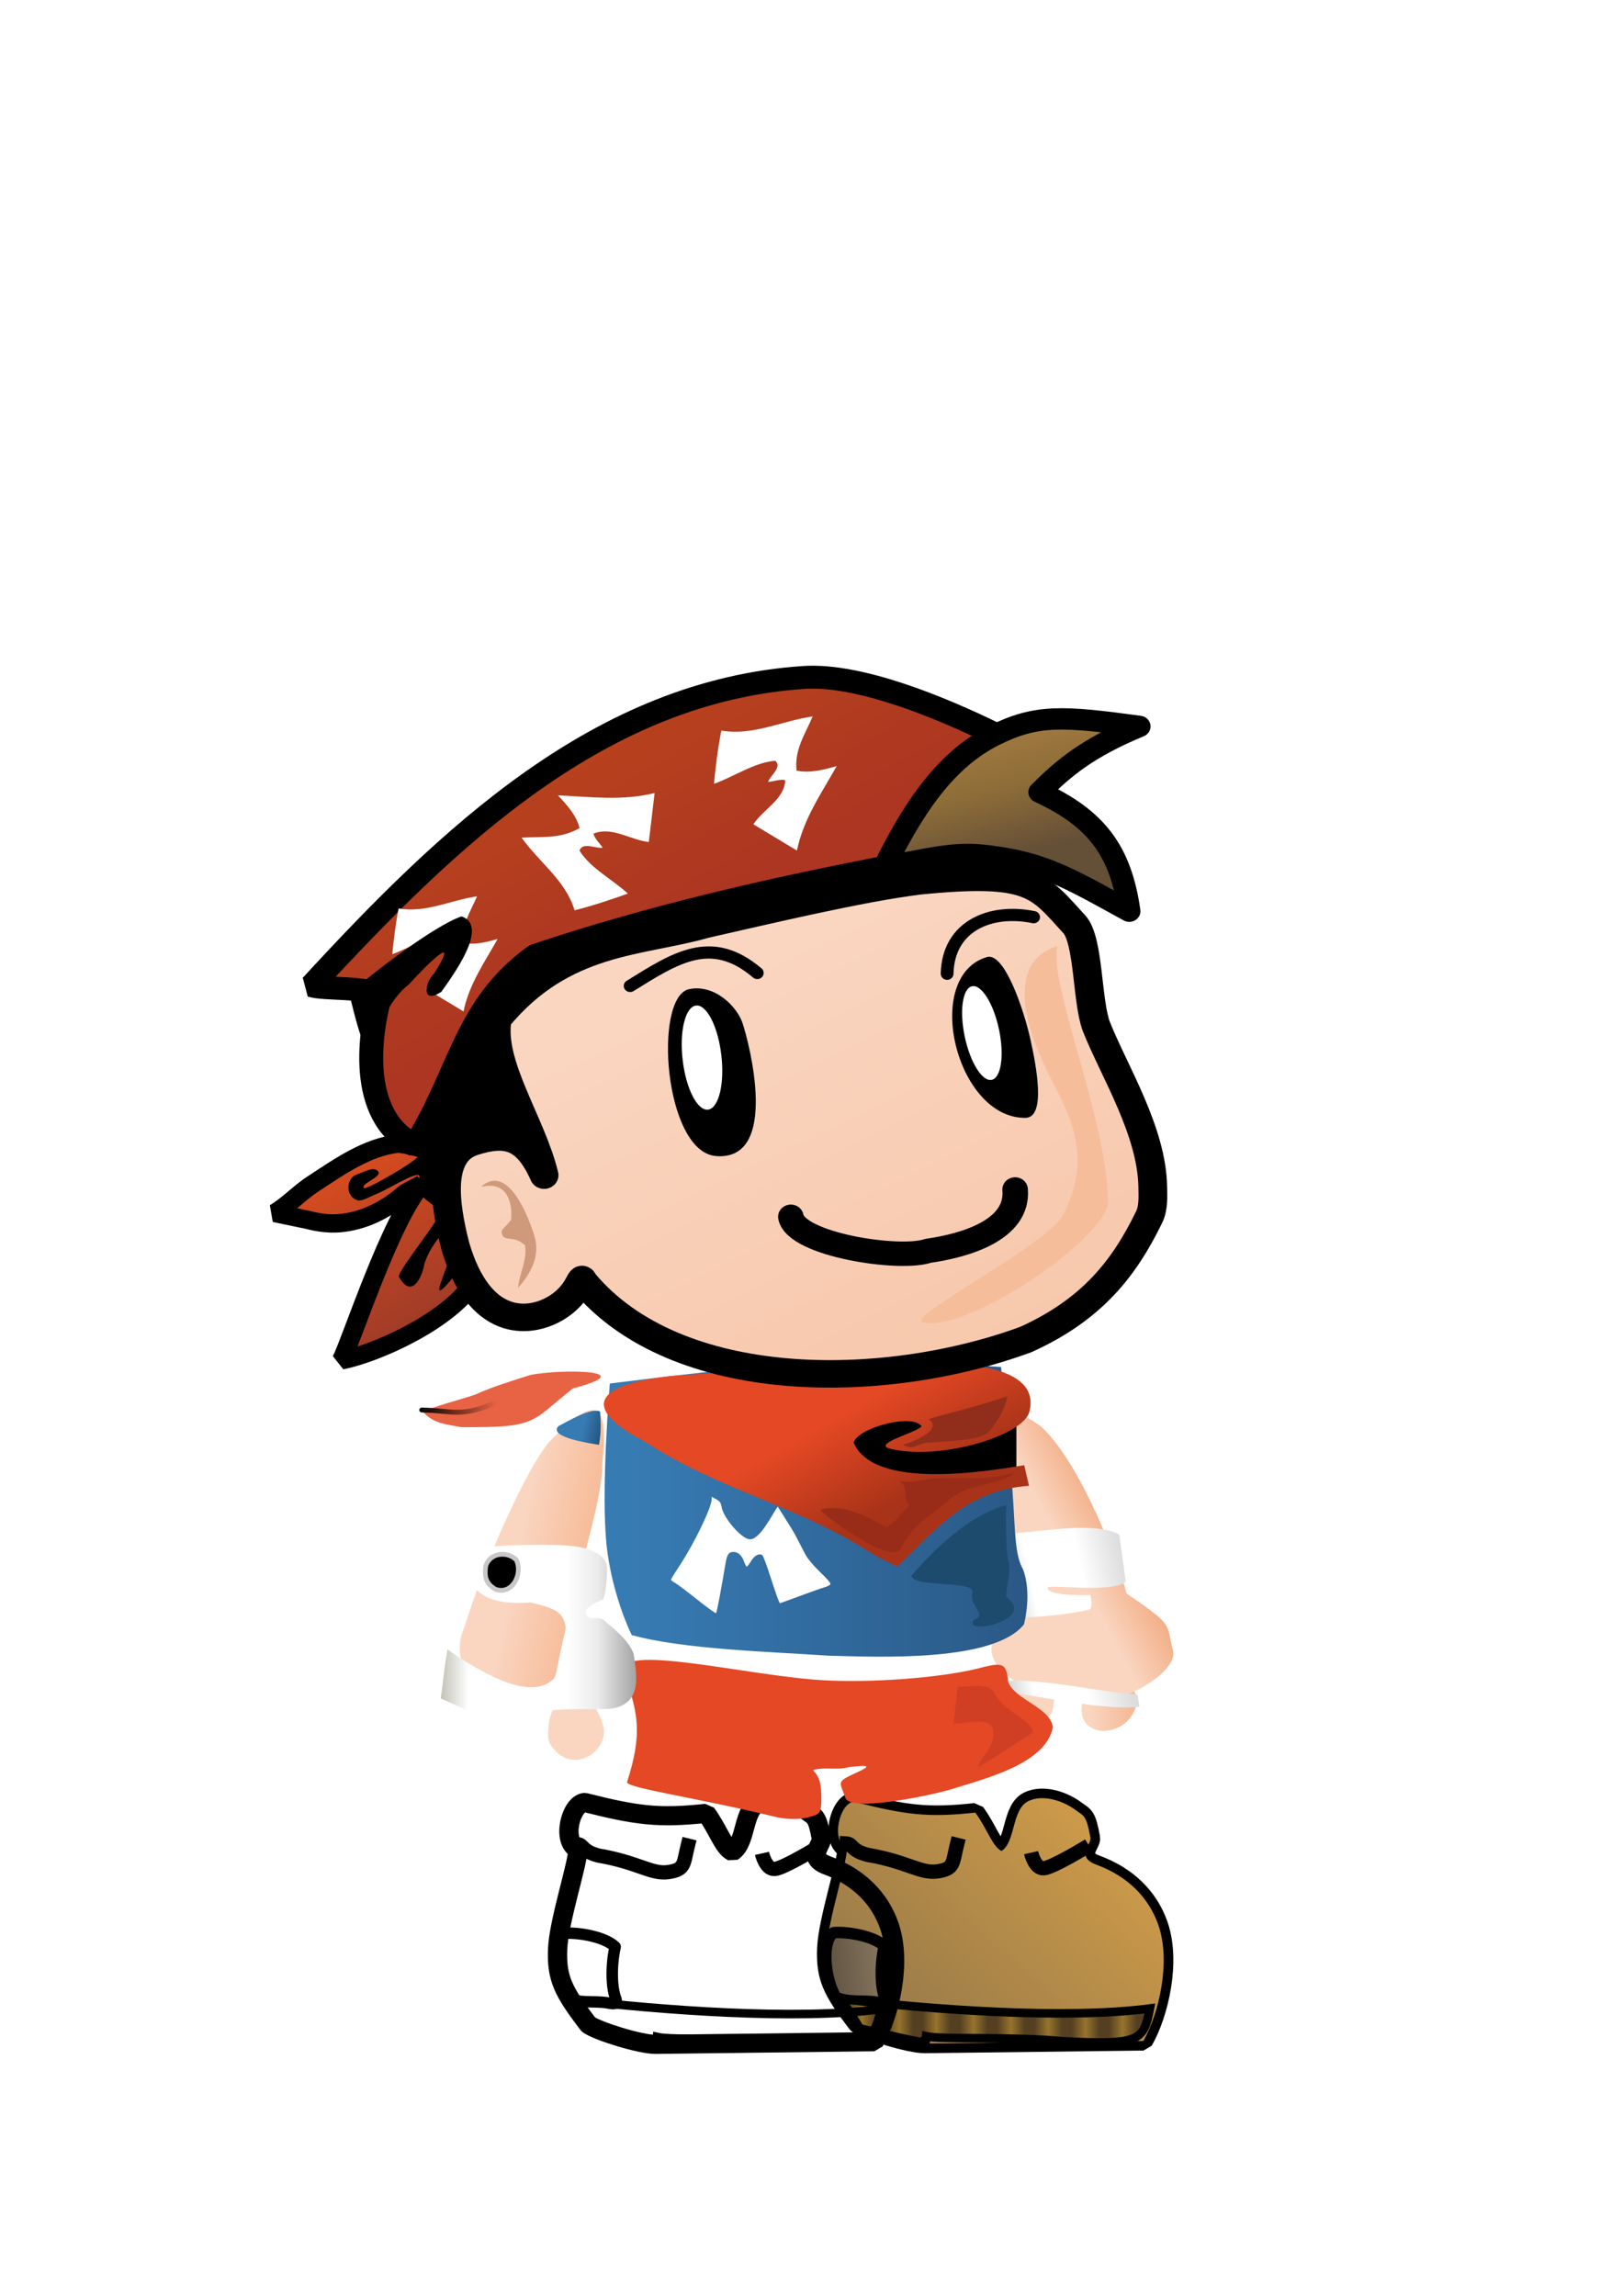 <?xml version="1.0" encoding="UTF-8" standalone="no"?>
<!-- Created with Inkscape (http://www.inkscape.org/) -->

<svg
   xmlns:dc="http://purl.org/dc/elements/1.1/"
   xmlns:cc="http://creativecommons.org/ns#"
   xmlns:rdf="http://www.w3.org/1999/02/22-rdf-syntax-ns#"
   xmlns:svg="http://www.w3.org/2000/svg"
   xmlns="http://www.w3.org/2000/svg"
   xmlns:xlink="http://www.w3.org/1999/xlink"
   xmlns:sodipodi="http://sodipodi.sourceforge.net/DTD/sodipodi-0.dtd"
   xmlns:inkscape="http://www.inkscape.org/namespaces/inkscape"
   width="744.094"
   height="1052.362"
   id="svg3406"
   version="1.1"
   inkscape:version="0.47 r22583"
   sodipodi:docname="New document 2">
  <defs
     id="defs3408">
    <inkscape:perspective
       sodipodi:type="inkscape:persp3d"
       inkscape:vp_x="0 : 526.18109 : 1"
       inkscape:vp_y="0 : 1000 : 0"
       inkscape:vp_z="744.09448 : 526.18109 : 1"
       inkscape:persp3d-origin="372.04724 : 350.78739 : 1"
       id="perspective3414" />
    <inkscape:perspective
       id="perspective3424"
       inkscape:persp3d-origin="0.5 : 0.33333333 : 1"
       inkscape:vp_z="1 : 0.5 : 1"
       inkscape:vp_y="0 : 1000 : 0"
       inkscape:vp_x="0 : 0.5 : 1"
       sodipodi:type="inkscape:persp3d" />
    <filter
       color-interpolation-filters="sRGB"
       inkscape:collect="always"
       id="filter3916">
      <feGaussianBlur
         inkscape:collect="always"
         stdDeviation="0.563"
         id="feGaussianBlur3918" />
    </filter>
    <filter
       color-interpolation-filters="sRGB"
       inkscape:collect="always"
       id="filter3920">
      <feGaussianBlur
         inkscape:collect="always"
         stdDeviation="0.73"
         id="feGaussianBlur3922" />
    </filter>
    <filter
       color-interpolation-filters="sRGB"
       inkscape:collect="always"
       id="filter3877">
      <feGaussianBlur
         inkscape:collect="always"
         stdDeviation="0.409"
         id="feGaussianBlur3879" />
    </filter>
    <filter
       color-interpolation-filters="sRGB"
       inkscape:collect="always"
       id="filter3850"
       x="-0.124"
       width="1.248"
       y="-0.078"
       height="1.157">
      <feGaussianBlur
         inkscape:collect="always"
         stdDeviation="1.774"
         id="feGaussianBlur3852" />
    </filter>
    <filter
       color-interpolation-filters="sRGB"
       inkscape:collect="always"
       id="filter4048">
      <feGaussianBlur
         inkscape:collect="always"
         stdDeviation="3.454"
         id="feGaussianBlur4050" />
    </filter>
    <linearGradient
       inkscape:collect="always"
       xlink:href="#linearGradient4425"
       id="linearGradient4038"
       gradientUnits="userSpaceOnUse"
       gradientTransform="translate(0,53.829)"
       x1="536.073"
       y1="187.189"
       x2="673.415"
       y2="457.968" />
    <linearGradient
       inkscape:collect="always"
       id="linearGradient4425">
      <stop
         style="stop-color:#fad6c1;stop-opacity:1;"
         offset="0"
         id="stop4427" />
      <stop
         style="stop-color:#f7c8ac;stop-opacity:1"
         offset="1"
         id="stop4429" />
    </linearGradient>
    <filter
       id="filter3068"
       inkscape:label="Diffuse light"
       inkscape:menu="ABCs"
       inkscape:menu-tooltip="Basic diffuse bevel to use for building textures"
       color-interpolation-filters="sRGB">
      <feGaussianBlur
         id="feGaussianBlur3070"
         stdDeviation="9"
         in="SourceGraphic"
         result="result0" />
      <feDiffuseLighting
         id="feDiffuseLighting3072"
         diffuseConstant="1"
         surfaceScale="10"
         result="result5">
        <feDistantLight
           id="feDistantLight3074"
           elevation="25"
           azimuth="235" />
      </feDiffuseLighting>
      <feComposite
         k4="0"
         id="feComposite3076"
         in2="SourceGraphic"
         k1="1"
         in="result5"
         result="result4"
         operator="arithmetic"
         k2="0"
         k3="0.6" />
    </filter>
    <linearGradient
       inkscape:collect="always"
       xlink:href="#linearGradient3902"
       id="linearGradient3109"
       gradientUnits="userSpaceOnUse"
       gradientTransform="matrix(1.045,0,0,1.045,-523.385,-179.616)"
       x1="672.621"
       y1="64.551"
       x2="694.639"
       y2="149.253" />
    <linearGradient
       id="linearGradient3902">
      <stop
         style="stop-color:#a67d41;stop-opacity:1;"
         offset="0"
         id="stop3904" />
      <stop
         id="stop3924"
         offset="0.5"
         style="stop-color:#8e6d38;stop-opacity:1;" />
      <stop
         style="stop-color:#644f37;stop-opacity:1;"
         offset="1"
         id="stop3906" />
    </linearGradient>
    <linearGradient
       inkscape:collect="always"
       xlink:href="#linearGradient3850"
       id="linearGradient4104"
       gradientUnits="userSpaceOnUse"
       gradientTransform="translate(0,53.829)"
       x1="427.56"
       y1="88.692"
       x2="486.492"
       y2="187.243" />
    <linearGradient
       id="linearGradient3850">
      <stop
         id="stop3852"
         offset="0"
         style="stop-color:#b7411d;stop-opacity:1" />
      <stop
         id="stop3854"
         offset="1"
         style="stop-color:#ac3621;stop-opacity:1" />
    </linearGradient>
    <filter
       color-interpolation-filters="sRGB"
       id="filter3840"
       inkscape:label="cap_lighting"
       inkscape:menu="ABCs"
       inkscape:menu-tooltip="Basic diffuse bevel to use for building textures">
      <feGaussianBlur
         id="feGaussianBlur3842"
         stdDeviation="18"
         in="SourceGraphic"
         result="result0" />
      <feDiffuseLighting
         id="feDiffuseLighting3844"
         diffuseConstant="1"
         surfaceScale="5"
         result="result5">
        <feDistantLight
           id="feDistantLight3846"
           elevation="45"
           azimuth="245" />
      </feDiffuseLighting>
      <feComposite
         k4="0"
         id="feComposite3848"
         in2="SourceGraphic"
         k1="1"
         in="result5"
         result="result4"
         operator="arithmetic"
         k2="0"
         k3="0.6" />
    </filter>
    <linearGradient
       inkscape:collect="always"
       xlink:href="#linearGradient4743"
       id="linearGradient3115"
       gradientUnits="userSpaceOnUse"
       gradientTransform="matrix(1.045,0,0,1.045,-523.385,-179.616)"
       x1="281.642"
       y1="348.499"
       x2="334.066"
       y2="444.234" />
    <linearGradient
       inkscape:collect="always"
       id="linearGradient4743">
      <stop
         style="stop-color:#d54b1f;stop-opacity:1"
         offset="0"
         id="stop4745" />
      <stop
         style="stop-color:#9f3b28;stop-opacity:1"
         offset="1"
         id="stop4747" />
    </linearGradient>
    <linearGradient
       inkscape:collect="always"
       xlink:href="#linearGradient3708"
       id="linearGradient3885"
       gradientUnits="userSpaceOnUse"
       x1="489.609"
       y1="842.565"
       x2="484.242"
       y2="967.328" />
    <linearGradient
       id="linearGradient3708">
      <stop
         style="stop-color:#aa8b59;stop-opacity:1"
         offset="0"
         id="stop3710" />
      <stop
         style="stop-color:#c1924a;stop-opacity:1"
         offset="1"
         id="stop3712" />
    </linearGradient>
    <linearGradient
       inkscape:collect="always"
       xlink:href="#linearGradient4514"
       id="linearGradient3887"
       gradientUnits="userSpaceOnUse"
       x1="421.021"
       y1="940.726"
       x2="556.891"
       y2="823.624" />
    <linearGradient
       inkscape:collect="always"
       id="linearGradient4514">
      <stop
         style="stop-color:#9b7c49;stop-opacity:1"
         offset="0"
         id="stop4516" />
      <stop
         style="stop-color:#cb9949;stop-opacity:1"
         offset="1"
         id="stop4518" />
    </linearGradient>
    <filter
       color-interpolation-filters="sRGB"
       id="filter4342"
       inkscape:label="shoe_lighting">
      <feGaussianBlur
         stdDeviation="16.143"
         id="feGaussianBlur4344"
         in="SourceGraphic" />
      <feDiffuseLighting
         id="feDiffuseLighting4510"
         surfaceScale="10"
         diffuseConstant="1.1">
        <feDistantLight
           id="feDistantLight4512"
           azimuth="290"
           elevation="59" />
      </feDiffuseLighting>
      <feComposite
         k4="0"
         k3="0"
         k2="0"
         id="feComposite4350"
         in2="SourceGraphic"
         operator="arithmetic"
         k1="1" />
      <feMorphology
         id="feMorphology4610"
         radius="5" />
      <feGaussianBlur
         stdDeviation="1"
         id="feGaussianBlur4352" />
    </filter>
    <linearGradient
       inkscape:collect="always"
       xlink:href="#linearGradient3722"
       id="linearGradient3889"
       gradientUnits="userSpaceOnUse"
       x1="370.457"
       y1="910.414"
       x2="406.803"
       y2="910.414" />
    <linearGradient
       inkscape:collect="always"
       id="linearGradient3722">
      <stop
         style="stop-color:#5d5140;stop-opacity:1"
         offset="0"
         id="stop3724" />
      <stop
         style="stop-color:#83735b;stop-opacity:1"
         offset="1"
         id="stop3726" />
    </linearGradient>
    <linearGradient
       inkscape:collect="always"
       xlink:href="#linearGradient4620"
       id="linearGradient3891"
       gradientUnits="userSpaceOnUse"
       spreadMethod="reflect"
       x1="392.226"
       y1="945.264"
       x2="405.124"
       y2="946.491" />
    <linearGradient
       id="linearGradient4620">
      <stop
         id="stop4690"
         offset="0"
         style="stop-color:#97742c;stop-opacity:1;" />
      <stop
         id="stop4688"
         offset="0.744"
         style="stop-color:#543f21;stop-opacity:1;" />
      <stop
         style="stop-color:#543f21;stop-opacity:1;"
         offset="1"
         id="stop4624" />
    </linearGradient>
    <linearGradient
       inkscape:collect="always"
       xlink:href="#linearGradient3708"
       id="linearGradient3495"
       gradientUnits="userSpaceOnUse"
       x1="489.609"
       y1="842.565"
       x2="484.242"
       y2="967.328" />
    <linearGradient
       id="linearGradient3497">
      <stop
         style="stop-color:#aa8b59;stop-opacity:1"
         offset="0"
         id="stop3499" />
      <stop
         style="stop-color:#c1924a;stop-opacity:1"
         offset="1"
         id="stop3501" />
    </linearGradient>
    <linearGradient
       inkscape:collect="always"
       xlink:href="#linearGradient4514"
       id="linearGradient3503"
       gradientUnits="userSpaceOnUse"
       x1="421.021"
       y1="940.726"
       x2="556.891"
       y2="823.624" />
    <filter
       color-interpolation-filters="sRGB"
       id="filter3511"
       inkscape:label="shoe_lighting">
      <feGaussianBlur
         stdDeviation="16.143"
         id="feGaussianBlur3513"
         in="SourceGraphic" />
      <feDiffuseLighting
         id="feDiffuseLighting3515"
         surfaceScale="10"
         diffuseConstant="1.1">
        <feDistantLight
           id="feDistantLight3517"
           azimuth="290"
           elevation="59" />
      </feDiffuseLighting>
      <feComposite
         k4="0"
         k3="0"
         k2="0"
         id="feComposite3519"
         in2="SourceGraphic"
         operator="arithmetic"
         k1="1" />
      <feMorphology
         id="feMorphology3521"
         radius="5" />
      <feGaussianBlur
         stdDeviation="1"
         id="feGaussianBlur3523" />
    </filter>
    <linearGradient
       inkscape:collect="always"
       xlink:href="#linearGradient3722"
       id="linearGradient3525"
       gradientUnits="userSpaceOnUse"
       x1="370.457"
       y1="910.414"
       x2="406.803"
       y2="910.414" />
    <linearGradient
       inkscape:collect="always"
       xlink:href="#linearGradient4620"
       id="linearGradient3533"
       gradientUnits="userSpaceOnUse"
       spreadMethod="reflect"
       x1="392.226"
       y1="945.264"
       x2="405.124"
       y2="946.491" />
    <linearGradient
       id="linearGradient3535">
      <stop
         id="stop3537"
         offset="0"
         style="stop-color:#97742c;stop-opacity:1;" />
      <stop
         id="stop3539"
         offset="0.744"
         style="stop-color:#543f21;stop-opacity:1;" />
      <stop
         style="stop-color:#543f21;stop-opacity:1;"
         offset="1"
         id="stop3541" />
    </linearGradient>
    <filter
       color-interpolation-filters="sRGB"
       id="filter4738"
       inkscape:menu-tooltip="Draws a black outline around"
       inkscape:menu="ABCs"
       inkscape:label="arm_outline"
       x="-0.4"
       y="-0.4"
       width="1.8"
       height="1.8">
      <feMorphology
         id="feMorphology4881"
         result="result5"
         in="SourceAlpha"
         operator="dilate"
         radius="11" />
      <feGaussianBlur
         id="feGaussianBlur4740"
         stdDeviation="1.907"
         in="result5"
         result="result0" />
      <feComposite
         k4="0"
         k1="0"
         id="feComposite4742"
         in2="result0"
         result="result3"
         operator="arithmetic"
         in="SourceGraphic"
         k2="1"
         k3="10" />
      <feComposite
         id="feComposite4744"
         in2="result3"
         operator="in"
         in="result3"
         result="result4" />
    </filter>
    <linearGradient
       inkscape:collect="always"
       xlink:href="#linearGradient4302"
       id="linearGradient4728"
       x1="389.802"
       y1="611.277"
       x2="460.612"
       y2="626.085"
       gradientUnits="userSpaceOnUse" />
    <linearGradient
       id="linearGradient4302">
      <stop
         style="stop-color:#fad6c1;stop-opacity:1;"
         offset="0"
         id="stop4304" />
      <stop
         style="stop-color:#f6b691;stop-opacity:1;"
         offset="1"
         id="stop4306" />
    </linearGradient>
    <filter
       color-interpolation-filters="sRGB"
       id="filter3552"
       inkscape:menu-tooltip="Draws a black outline around"
       inkscape:menu="ABCs"
       inkscape:label="arm_outline"
       x="-0.4"
       y="-0.4"
       width="1.8"
       height="1.8">
      <feMorphology
         id="feMorphology3554"
         result="result5"
         in="SourceAlpha"
         operator="dilate"
         radius="11" />
      <feGaussianBlur
         id="feGaussianBlur3556"
         stdDeviation="1.907"
         in="result5"
         result="result0" />
      <feComposite
         k4="0"
         k1="0"
         id="feComposite3558"
         in2="result0"
         result="result3"
         operator="arithmetic"
         in="SourceGraphic"
         k2="1"
         k3="10" />
      <feComposite
         id="feComposite3560"
         in2="result3"
         operator="in"
         in="result3"
         result="result4" />
    </filter>
    <linearGradient
       inkscape:collect="always"
       xlink:href="#linearGradient3824"
       id="linearGradient3830"
       x1="426.41"
       y1="517.171"
       x2="463.065"
       y2="532.713"
       gradientUnits="userSpaceOnUse" />
    <linearGradient
       id="linearGradient3824">
      <stop
         style="stop-color:#377bb3;stop-opacity:1;"
         offset="0"
         id="stop3836" />
      <stop
         style="stop-color:#377bb3;stop-opacity:1;"
         offset="0.462"
         id="stop3834" />
      <stop
         style="stop-color:#1c466c;stop-opacity:1;"
         offset="1"
         id="stop3828" />
    </linearGradient>
    <filter
       color-interpolation-filters="sRGB"
       id="filter4757"
       inkscape:menu-tooltip="Draws a black outline around"
       inkscape:menu="ABCs"
       inkscape:label="arm_top_outline"
       x="-0.4"
       y="-0.4"
       width="1.8"
       height="1.8">
      <feMorphology
         id="feMorphology4765"
         operator="dilate"
         radius="7"
         in="SourceAlpha"
         result="result5" />
      <feGaussianBlur
         id="feGaussianBlur4759"
         stdDeviation="2.1"
         in="result5"
         result="result0" />
      <feComposite
         k4="0"
         k1="0"
         id="feComposite4761"
         in2="result0"
         result="result3"
         operator="arithmetic"
         in="SourceGraphic"
         k2="1"
         k3="10" />
      <feComposite
         id="feComposite4763"
         in2="result3"
         operator="in"
         in="result3"
         result="result4" />
    </filter>
    <linearGradient
       inkscape:collect="always"
       xlink:href="#linearGradient3809"
       id="linearGradient3815"
       x1="326.418"
       y1="694.026"
       x2="492.703"
       y2="694.026"
       gradientUnits="userSpaceOnUse" />
    <linearGradient
       id="linearGradient3809">
      <stop
         style="stop-color:#c2c2b6;stop-opacity:1"
         offset="0"
         id="stop3811" />
      <stop
         style="stop-color:#ffffff;stop-opacity:1;"
         offset="0.138"
         id="stop3847" />
      <stop
         id="stop3817"
         offset="0.628"
         style="stop-color:#ffffff;stop-opacity:1;" />
      <stop
         style="stop-color:#ebebec;stop-opacity:1"
         offset="0.781"
         id="stop3819" />
      <stop
         style="stop-color:#999999;stop-opacity:1"
         offset="1"
         id="stop3813" />
    </linearGradient>
    <filter
       color-interpolation-filters="sRGB"
       id="filter4730"
       inkscape:menu-tooltip="Draws a black outline around"
       inkscape:menu="ABCs"
       inkscape:label="hand_outline"
       x="-0.2"
       y="-0.4"
       width="1.4"
       height="1.8">
      <feMorphology
         id="feMorphology3814"
         result="result5"
         in="SourceAlpha"
         operator="dilate"
         radius="8.1" />
      <feGaussianBlur
         id="feGaussianBlur4732"
         stdDeviation="2.129"
         in="result5"
         result="result0" />
      <feComposite
         k4="0"
         k1="0"
         id="feComposite4734"
         in2="result0"
         result="result3"
         operator="arithmetic"
         in="SourceGraphic"
         k2="1"
         k3="10" />
      <feComposite
         id="feComposite4736"
         in2="result3"
         operator="in"
         in="result3"
         result="result4" />
    </filter>
    <filter
       color-interpolation-filters="sRGB"
       inkscape:label="body"
       inkscape:menu="ABCs"
       inkscape:menu-tooltip="Draws a black outline around"
       id="filter4815"
       x="-0.2"
       y="-0.2"
       width="1.4"
       height="1.4">
      <feMorphology
         radius="12"
         operator="dilate"
         in="SourceAlpha"
         result="result5"
         id="feMorphology4817" />
      <feGaussianBlur
         result="result0"
         in="result5"
         stdDeviation="2"
         id="feGaussianBlur4819" />
      <feComposite
         k4="0"
         k1="0"
         k3="10"
         k2="1"
         in="SourceGraphic"
         operator="arithmetic"
         result="result3"
         in2="result0"
         id="feComposite4821" />
      <feComposite
         result="result4"
         in="result3"
         operator="in"
         in2="result3"
         id="feComposite4823" />
    </filter>
    <linearGradient
       inkscape:collect="always"
       xlink:href="#linearGradient4310"
       id="linearGradient4118"
       gradientUnits="userSpaceOnUse"
       gradientTransform="translate(0,50)"
       x1="473.328"
       y1="618.889"
       x2="683.48"
       y2="618.889" />
    <linearGradient
       id="linearGradient4310">
      <stop
         style="stop-color:#377bb3;stop-opacity:1;"
         offset="0"
         id="stop4312" />
      <stop
         style="stop-color:#2a5886;stop-opacity:1;"
         offset="1"
         id="stop4314" />
    </linearGradient>
    <filter
       color-interpolation-filters="sRGB"
       id="filter4775"
       inkscape:menu-tooltip="Draws a black outline around"
       inkscape:menu="ABCs"
       inkscape:label="body">
      <feMorphology
         id="feMorphology4783"
         result="result5"
         in="SourceAlpha"
         operator="dilate"
         radius="5.082" />
      <feGaussianBlur
         id="feGaussianBlur4777"
         stdDeviation="2"
         in="result5"
         result="result0" />
      <feComposite
         k4="0"
         k1="0"
         id="feComposite4779"
         in2="result0"
         result="result3"
         operator="arithmetic"
         in="SourceGraphic"
         k2="1"
         k3="10" />
      <feComposite
         id="feComposite4781"
         in2="result3"
         operator="in"
         in="result3"
         result="result4" />
    </filter>
    <filter
       color-interpolation-filters="sRGB"
       inkscape:collect="always"
       id="filter3883"
       x="-0.22"
       width="1.44"
       y="-0.162"
       height="1.324">
      <feGaussianBlur
         inkscape:collect="always"
         stdDeviation="5.029"
         id="feGaussianBlur3885" />
    </filter>
    <filter
       color-interpolation-filters="sRGB"
       id="filter4827"
       inkscape:menu-tooltip="Draws a black outline around"
       inkscape:menu="ABCs"
       inkscape:label="Black outline"
       x="-0.2"
       y="-0.2"
       width="1.4"
       height="1.4">
      <feMorphology
         id="feMorphology4835"
         result="result5"
         in="SourceAlpha"
         radius="5.047"
         operator="dilate" />
      <feGaussianBlur
         id="feGaussianBlur4829"
         stdDeviation="2.253"
         in="result5"
         result="result0" />
      <feComposite
         k4="0"
         k1="0"
         id="feComposite4831"
         in2="result0"
         result="result3"
         operator="arithmetic"
         in="SourceGraphic"
         k2="1"
         k3="10" />
      <feComposite
         id="feComposite4833"
         in2="result3"
         operator="in"
         in="result3"
         result="result4" />
    </filter>
    <linearGradient
       inkscape:collect="always"
       xlink:href="#linearGradient3888"
       id="linearGradient3894"
       x1="590.272"
       y1="578.201"
       x2="622.529"
       y2="628.244"
       gradientUnits="userSpaceOnUse" />
    <linearGradient
       id="linearGradient3888">
      <stop
         style="stop-color:#e44824;stop-opacity:1;"
         offset="0"
         id="stop3890" />
      <stop
         style="stop-color:#a93318;stop-opacity:1;"
         offset="1"
         id="stop3892" />
    </linearGradient>
    <filter
       color-interpolation-filters="sRGB"
       id="filter4767"
       inkscape:menu-tooltip="Draws a black outline around"
       inkscape:menu="ABCs"
       inkscape:label="Black outline">
      <feMorphology
         id="feMorphology4825"
         result="result5"
         in="SourceAlpha"
         radius="4.082"
         operator="dilate" />
      <feGaussianBlur
         id="feGaussianBlur4769"
         stdDeviation="3.535"
         in="result5"
         result="result0" />
      <feComposite
         k4="0"
         k1="0"
         id="feComposite4771"
         in2="result0"
         result="result3"
         operator="arithmetic"
         in="SourceGraphic"
         k2="1"
         k3="10" />
      <feComposite
         id="feComposite4773"
         in2="result3"
         operator="in"
         in="result3"
         result="result4" />
    </filter>
    <linearGradient
       inkscape:collect="always"
       xlink:href="#linearGradient3859"
       id="linearGradient3865"
       x1="359.296"
       y1="576.897"
       x2="400.82"
       y2="576.897"
       gradientUnits="userSpaceOnUse" />
    <linearGradient
       inkscape:collect="always"
       id="linearGradient3859">
      <stop
         style="stop-color:#000000;stop-opacity:1;"
         offset="0"
         id="stop3861" />
      <stop
         style="stop-color:#000000;stop-opacity:0;"
         offset="1"
         id="stop3863" />
    </linearGradient>
    <filter
       color-interpolation-filters="sRGB"
       inkscape:collect="always"
       id="filter3965"
       x="-0.122"
       width="1.244"
       y="-0.216"
       height="1.432">
      <feGaussianBlur
         inkscape:collect="always"
         stdDeviation="2.824"
         id="feGaussianBlur3967" />
    </filter>
    <filter
       color-interpolation-filters="sRGB"
       inkscape:collect="always"
       id="filter4005"
       x="-0.079"
       width="1.159"
       y="-0.169"
       height="1.338">
      <feGaussianBlur
         inkscape:collect="always"
         stdDeviation="3.402"
         id="feGaussianBlur4007" />
    </filter>
    <filter
       color-interpolation-filters="sRGB"
       inkscape:collect="always"
       id="filter4153"
       x="-0.236"
       width="1.472"
       y="-0.201"
       height="1.403">
      <feGaussianBlur
         inkscape:collect="always"
         stdDeviation="4.158"
         id="feGaussianBlur4155" />
    </filter>
    <linearGradient
       inkscape:collect="always"
       xlink:href="#linearGradient4294"
       id="linearGradient4879"
       x1="741.669"
       y1="782.078"
       x2="781.084"
       y2="782.078"
       gradientUnits="userSpaceOnUse"
       gradientTransform="translate(8.975,-11.967)" />
    <linearGradient
       id="linearGradient4294">
      <stop
         style="stop-color:#fad6c1;stop-opacity:1;"
         offset="0"
         id="stop4296" />
      <stop
         style="stop-color:#f3b089;stop-opacity:1"
         offset="1"
         id="stop4298" />
    </linearGradient>
    <filter
       color-interpolation-filters="sRGB"
       id="filter3628"
       inkscape:menu-tooltip="Draws a black outline around"
       inkscape:menu="ABCs"
       inkscape:label="arm_outline"
       x="-0.4"
       y="-0.4"
       width="1.8"
       height="1.8">
      <feMorphology
         id="feMorphology3630"
         result="result5"
         in="SourceAlpha"
         operator="dilate"
         radius="11" />
      <feGaussianBlur
         id="feGaussianBlur3632"
         stdDeviation="1.907"
         in="result5"
         result="result0" />
      <feComposite
         k4="0"
         k1="0"
         id="feComposite3634"
         in2="result0"
         result="result3"
         operator="arithmetic"
         in="SourceGraphic"
         k2="1"
         k3="10" />
      <feComposite
         id="feComposite3636"
         in2="result3"
         operator="in"
         in="result3"
         result="result4" />
    </filter>
    <filter
       color-interpolation-filters="sRGB"
       id="filter3638"
       inkscape:menu-tooltip="Draws a black outline around"
       inkscape:menu="ABCs"
       inkscape:label="arm_outline"
       x="-0.4"
       y="-0.4"
       width="1.8"
       height="1.8">
      <feMorphology
         id="feMorphology3640"
         result="result5"
         in="SourceAlpha"
         operator="dilate"
         radius="11" />
      <feGaussianBlur
         id="feGaussianBlur3642"
         stdDeviation="1.907"
         in="result5"
         result="result0" />
      <feComposite
         k4="0"
         k1="0"
         id="feComposite3644"
         in2="result0"
         result="result3"
         operator="arithmetic"
         in="SourceGraphic"
         k2="1"
         k3="10" />
      <feComposite
         id="feComposite3646"
         in2="result3"
         operator="in"
         in="result3"
         result="result4" />
    </filter>
    <linearGradient
       inkscape:collect="always"
       xlink:href="#linearGradient4294"
       id="linearGradient4300"
       x1="716.872"
       y1="612.828"
       x2="750.519"
       y2="596.374"
       gradientUnits="userSpaceOnUse" />
    <linearGradient
       id="linearGradient3649">
      <stop
         style="stop-color:#fad6c1;stop-opacity:1;"
         offset="0"
         id="stop3651" />
      <stop
         style="stop-color:#f3b089;stop-opacity:1"
         offset="1"
         id="stop3653" />
    </linearGradient>
    <filter
       color-interpolation-filters="sRGB"
       id="filter3655"
       inkscape:menu-tooltip="Draws a black outline around"
       inkscape:menu="ABCs"
       inkscape:label="arm_outline"
       x="-0.4"
       y="-0.4"
       width="1.8"
       height="1.8">
      <feMorphology
         id="feMorphology3657"
         result="result5"
         in="SourceAlpha"
         operator="dilate"
         radius="11" />
      <feGaussianBlur
         id="feGaussianBlur3659"
         stdDeviation="1.907"
         in="result5"
         result="result0" />
      <feComposite
         k4="0"
         k1="0"
         id="feComposite3661"
         in2="result0"
         result="result3"
         operator="arithmetic"
         in="SourceGraphic"
         k2="1"
         k3="10" />
      <feComposite
         id="feComposite3663"
         in2="result3"
         operator="in"
         in="result3"
         result="result4" />
    </filter>
    <linearGradient
       inkscape:collect="always"
       xlink:href="#linearGradient3849"
       id="linearGradient3855"
       x1="687.609"
       y1="664.29"
       x2="785.889"
       y2="653.654"
       gradientUnits="userSpaceOnUse" />
    <linearGradient
       inkscape:collect="always"
       id="linearGradient3849">
      <stop
         style="stop-color:#adadad;stop-opacity:1"
         offset="0"
         id="stop3851" />
      <stop
         id="stop3857"
         offset="0.339"
         style="stop-color:#ffffff;stop-opacity:1;" />
      <stop
         style="stop-color:#ffffff;stop-opacity:1;"
         offset="0.7"
         id="stop3859" />
      <stop
         style="stop-color:#dddddd;stop-opacity:1"
         offset="1"
         id="stop3853" />
    </linearGradient>
    <filter
       color-interpolation-filters="sRGB"
       id="filter3671"
       inkscape:menu-tooltip="Draws a black outline around"
       inkscape:menu="ABCs"
       inkscape:label="hand_outline"
       x="-0.2"
       y="-0.4"
       width="1.4"
       height="1.8">
      <feMorphology
         id="feMorphology3673"
         result="result5"
         in="SourceAlpha"
         operator="dilate"
         radius="8.1" />
      <feGaussianBlur
         id="feGaussianBlur3675"
         stdDeviation="2.129"
         in="result5"
         result="result0" />
      <feComposite
         k4="0"
         k1="0"
         id="feComposite3677"
         in2="result0"
         result="result3"
         operator="arithmetic"
         in="SourceGraphic"
         k2="1"
         k3="10" />
      <feComposite
         id="feComposite3679"
         in2="result3"
         operator="in"
         in="result3"
         result="result4" />
    </filter>
    <linearGradient
       inkscape:collect="always"
       xlink:href="#linearGradient3849"
       id="linearGradient3812"
       gradientUnits="userSpaceOnUse"
       x1="687.609"
       y1="664.29"
       x2="785.889"
       y2="653.654" />
    <filter
       color-interpolation-filters="sRGB"
       height="2.2"
       width="1.4"
       y="-0.6"
       x="-0.2"
       inkscape:label="hand_outline_small"
       inkscape:menu="ABCs"
       inkscape:menu-tooltip="Draws a black outline around"
       id="filter3077">
      <feMorphology
         radius="5"
         operator="dilate"
         in="SourceAlpha"
         result="result5"
         id="feMorphology3079" />
      <feGaussianBlur
         result="result0"
         in="result5"
         stdDeviation="2.129"
         id="feGaussianBlur3081" />
      <feComposite
         k4="0"
         k1="0"
         k3="8"
         k2="1"
         in="SourceGraphic"
         operator="arithmetic"
         result="result3"
         in2="result0"
         id="feComposite3083" />
      <feComposite
         result="result4"
         in="result3"
         operator="in"
         in2="result3"
         id="feComposite3085" />
    </filter>
    <linearGradient
       y2="653.654"
       x2="785.889"
       y1="664.29"
       x1="687.609"
       gradientUnits="userSpaceOnUse"
       id="linearGradient3754"
       xlink:href="#linearGradient3849"
       inkscape:collect="always" />
    <linearGradient
       inkscape:collect="always"
       xlink:href="#linearGradient3708"
       id="linearGradient5229"
       gradientUnits="userSpaceOnUse"
       x1="489.609"
       y1="842.565"
       x2="484.242"
       y2="967.328" />
    <linearGradient
       inkscape:collect="always"
       xlink:href="#linearGradient4514"
       id="linearGradient5231"
       gradientUnits="userSpaceOnUse"
       x1="421.021"
       y1="940.726"
       x2="556.891"
       y2="823.624" />
    <linearGradient
       inkscape:collect="always"
       xlink:href="#linearGradient3722"
       id="linearGradient5233"
       gradientUnits="userSpaceOnUse"
       x1="370.457"
       y1="910.414"
       x2="406.803"
       y2="910.414" />
    <linearGradient
       inkscape:collect="always"
       xlink:href="#linearGradient4620"
       id="linearGradient5235"
       gradientUnits="userSpaceOnUse"
       spreadMethod="reflect"
       x1="392.226"
       y1="945.264"
       x2="405.124"
       y2="946.491" />
  </defs>
  <sodipodi:namedview
     id="base"
     pagecolor="#ffffff"
     bordercolor="#666666"
     borderopacity="1.0"
     inkscape:pageopacity="0.0"
     inkscape:pageshadow="2"
     inkscape:zoom="0.35"
     inkscape:cx="336.87632"
     inkscape:cy="423.00034"
     inkscape:document-units="px"
     inkscape:current-layer="layer1"
     showgrid="false"
     inkscape:window-width="665"
     inkscape:window-height="488"
     inkscape:window-x="311"
     inkscape:window-y="146"
     inkscape:window-maximized="0" />
  <g
     inkscape:label="Layer 1"
     inkscape:groupmode="layer"
     id="layer1">
    <g
       id="g3816"
       transform="matrix(0.661,0,0,0.602,3.272,322.162)">
      <path
         inkscape:export-ydpi="30.057554"
         inkscape:export-xdpi="30.057554"
         inkscape:export-filename="C:\Dokumente und Einstellungen\Fleon\Desktop\maryo_temp_2.png"
         sodipodi:nodetypes="ccc"
         id="path3427"
         d="m 759.031,782.805 c -20.563,-2.891 -14.064,-29.035 -6.766,-33.792 45.28,-15.976 35.468,35.072 6.766,33.792 z"
         style="fill:url(#linearGradient4879);fill-opacity:1;stroke:none;filter:url(#filter4738)" />
      <path
         inkscape:export-ydpi="30.057554"
         inkscape:export-xdpi="30.057554"
         inkscape:export-filename="C:\Dokumente und Einstellungen\Fleon\Desktop\maryo_temp_2.png"
         sodipodi:nodetypes="cscca"
         id="path3429"
         d="m 692.715,765.808 c -4.004,-8.997 7.921,-30.623 16.664,-24.393 7.045,5.02 8.493,-1.508 17.081,0.999 0.509,-5.983 0.895,21.546 -2.36,27.628 -8.592,9.166 -27.092,5.411 -31.384,-4.233 z"
         style="fill:#fad6c1;fill-opacity:1;stroke:none;filter:url(#filter4738)" />
      <path
         inkscape:export-ydpi="30.057554"
         inkscape:export-xdpi="30.057554"
         inkscape:export-filename="C:\Dokumente und Einstellungen\Fleon\Desktop\maryo_temp_2.png"
         sodipodi:nodetypes="cscacscc"
         id="path3433"
         d="m 696.425,698.788 c -2.408,-22.29 -5.547,-68.152 -10.427,-102.188 -3.83,-26.715 -2.573,-64.45 -2.573,-64.45 0,0 26.583,10.868 35.874,21.191 30.574,33.969 56.96,120.165 56.96,124.714 34.263,25.72 27.188,22.588 32.351,43.502 3.977,16.111 -35.306,43.108 -64.273,39.544 -20.252,1.508 -91.059,-28.568 -47.911,-62.313 z"
         style="fill:url(#linearGradient4300);fill-opacity:1;stroke:none;filter:url(#filter4738)" />
      <path
         inkscape:export-ydpi="30.057554"
         inkscape:export-xdpi="30.057554"
         inkscape:export-filename="C:\Dokumente und Einstellungen\Fleon\Desktop\maryo_temp_2.png"
         transform="matrix(0.995,-0.097,0.097,0.995,-70.559,84.432)"
         sodipodi:nodetypes="ccccccsc"
         id="path3339"
         d="m 704.365,683.388 -3.438,-63.914 c 23.991,2.786 65.088,-4.65 83.977,8.668 l 0.985,36.214 c -10.627,8.224 -54.056,-3.915 -54.532,-0.593 0.033,6.756 29.186,8.301 29.186,8.301 0.387,3.085 0.7,10.276 -1.936,10.918 -7.516,1.83 -40.763,3.221 -54.241,0.406 z"
         style="fill:url(#linearGradient3855);fill-opacity:1;stroke:none;filter:url(#filter4730)" />
      <path
         style="fill:url(#linearGradient3754);fill-opacity:1;stroke:none;filter:url(#filter3077)"
         d="m 697.38,634.006 c 27.458,-0.063 69.448,15.969 92.525,19.069 l 0.4,9.587 c -27.732,1.238 -93.912,-23.558 -93.551,-20.154 -0.559,-4.097 -0.643,-4.969 0.626,-8.502 z"
         id="path3810"
         sodipodi:nodetypes="ccccc"
         transform="matrix(0.995,-0.097,0.097,0.995,-65.271,181.743)"
         inkscape:export-filename="C:\Dokumente und Einstellungen\Fleon\Desktop\maryo_temp_2.png"
         inkscape:export-xdpi="30.057554"
         inkscape:export-ydpi="30.057554" />
    </g>
    <use
       x="0"
       y="0"
       xlink:href="#g3767"
       id="use3783"
       transform="translate(123.376,-0.325)"
       width="1024"
       height="1024"
       inkscape:export-filename="C:\Dokumente und Einstellungen\Fleon\Desktop\maryo_temp_2.png"
       inkscape:export-xdpi="30.057554"
       inkscape:export-ydpi="30.057554" />
    <g
       id="g3767"
       transform="matrix(0.657,-0.062,0.062,0.652,-44.58,334.858)"
       inkscape:export-filename="C:\Dokumente und Einstellungen\Fleon\Desktop\maryo_temp_2.png"
       inkscape:export-xdpi="30.057554"
       inkscape:export-ydpi="30.057554">
      <path
         sodipodi:nodetypes="cccccscscassaa"
         id="path3488"
         d="m 522.135,802.727 c -12.46,4.501 -11.538,27.647 -22.087,33.042 -6.031,-3.719 -8.464,-16.546 -15.579,-28.425 -33.59,0.435 -48.368,-3.115 -83.375,-15.594 -9.81,0.048 -18.732,25.532 -7.891,32.211 0.406,7.005 -17.674,48.328 -20.353,67.807 -2.821,20.509 0.781,30.024 16.273,54.991 6.091,5.293 34.691,17.343 45.212,18.215 l 151.338,12.536 c 12.441,-17.733 24.493,-53.421 17.993,-79.955 -4.773,-19.484 -17.797,-35.79 -38.853,-45.959 -14.285,-6.899 -2,-14.778 -2.356,-19.067 -1.338,-16.142 -2.933,-15.417 -8.373,-20.327 -8.246,-7.442 -21.501,-13.249 -31.948,-9.475 z"
         style="fill:url(#linearGradient5229);fill-opacity:1;stroke:#000000;stroke-width:13.4;stroke-linecap:square;stroke-linejoin:bevel;stroke-miterlimit:4;stroke-opacity:1;stroke-dasharray:none" />
      <path
         sodipodi:type="inkscape:offset"
         inkscape:radius="0"
         inkscape:original="M 401.09375 791.75 C 391.28349 791.7978 382.3458 817.2896 393.1875 823.96875 C 393.59333 830.97351 375.52261 872.30254 372.84375 891.78125 C 370.02315 912.29058 373.63331 921.78273 389.125 946.75 C 395.21593 952.04292 423.82211 964.09718 434.34375 964.96875 L 585.6875 977.5 C 598.12863 959.76668 610.15597 924.09628 603.65625 897.5625 C 598.88334 878.07803 585.86867 861.76325 564.8125 851.59375 C 550.52703 844.6943 562.82422 836.82043 562.46875 832.53125 C 561.13099 816.38947 559.53391 817.09707 554.09375 812.1875 C 545.84741 804.74545 532.57231 798.94516 522.125 802.71875 C 509.66486 807.21937 510.61196 830.38696 500.0625 835.78125 C 494.0316 832.0627 491.58397 819.22327 484.46875 807.34375 C 450.87906 807.77924 436.10093 804.22922 401.09375 791.75 z "
         xlink:href="#path3488"
         style="fill:url(#linearGradient5231);fill-opacity:1;stroke:none;filter:url(#filter4342)"
         id="path4334"
         inkscape:href="#path3488"
         d="m 401.094,791.75 c -9.81,0.048 -18.748,25.54 -7.906,32.219 0.406,7.005 -17.665,48.334 -20.344,67.812 -2.821,20.509 0.79,30.001 16.281,54.969 6.091,5.293 34.697,17.347 45.219,18.219 L 585.688,977.5 c 12.441,-17.733 24.468,-53.404 17.969,-79.938 -4.773,-19.484 -17.788,-35.799 -38.844,-45.969 -14.285,-6.899 -1.988,-14.773 -2.344,-19.062 -1.338,-16.142 -2.935,-15.434 -8.375,-20.344 -8.246,-7.442 -21.521,-13.242 -31.969,-9.469 -12.46,4.501 -11.513,27.668 -22.062,33.062 -6.031,-3.719 -8.479,-16.558 -15.594,-28.438 -33.59,0.435 -48.368,-3.115 -83.375,-15.594 z" />
      <path
         sodipodi:nodetypes="cccccc"
         id="path3520"
         d="m 378.627,881.653 c -9.477,5.316 -9.143,32.475 -2.674,45.338 9.092,4.618 18.488,3.541 27.587,5.852 4.33,1.34 6.924,1.91 6.328,-1.797 -3.055,-10.393 -0.171,-28.071 2.859,-36.69 -6.376,-7.718 -24.691,-12.617 -34.099,-12.702 z"
         style="fill:url(#linearGradient5233);fill-opacity:1;stroke:#000000;stroke-width:8;stroke-linecap:round;stroke-linejoin:round;stroke-miterlimit:4;stroke-opacity:1;stroke-dasharray:none" />
      <path
         sodipodi:nodetypes="cccc"
         id="path3444"
         d="m 393.475,820.403 c 4.144,0.668 2.438,5.237 13.851,9.309 26.992,7.321 35.079,16.618 47.073,16.061 11.994,-0.557 10.917,-4.906 15.233,-17.188"
         style="fill:none;stroke:#000000;stroke-width:10;stroke-linecap:square;stroke-linejoin:bevel;stroke-miterlimit:4;stroke-opacity:1;stroke-dasharray:none" />
      <path
         sodipodi:nodetypes="ccccccc"
         id="path3492"
         d="m 390.442,950.046 c 21.394,7.14 31.41,10.915 42.515,13.859 2.548,-5.342 0.711,7.659 2.833,-3.966 9.977,3.447 59.111,5.63 94.723,12.556 53.502,7.917 55.34,4.355 61.821,-17.199 -60.205,2.161 -151.427,-13.715 -212.748,-26.88 l 10.857,21.63 z"
         style="fill:url(#linearGradient5235);fill-opacity:1;stroke:#000000;stroke-width:6;stroke-miterlimit:4;stroke-opacity:1;stroke-dasharray:none" />
      <path
         style="fill:none;stroke:#000000;stroke-width:10;stroke-linecap:butt;stroke-linejoin:bevel;stroke-miterlimit:4;stroke-opacity:1;stroke-dasharray:none;marker-start:none"
         d="m 520.403,838.897 c 0,0 1.461,11.462 7.687,11.713 6.226,0.251 32.783,-12.944 32.783,-12.944"
         id="path3720"
         sodipodi:nodetypes="czz" />
    </g>
    <g
       id="g4066"
       transform="matrix(0.86,0,0,0.748,-116.768,213.798)">
      <path
         inkscape:export-ydpi="30.057554"
         inkscape:export-xdpi="30.057554"
         inkscape:export-filename="C:\Dokumente und Einstellungen\Fleon\Desktop\maryo_temp_2.png"
         sodipodi:nodetypes="cccccccccccccscc"
         id="path3266"
         d="m 548.972,827.518 c -42.808,-11.927 -78.231,-17.462 -78.94,-21.153 8.559,-30.625 5.72,-42.897 -1.536,-66.789 -6.002,-19.608 66.159,1.757 106.072,4.256 25.369,1.685 60.848,-1.304 81.357,-6.855 12.746,-3.682 16.578,-5.356 17.202,7.565 3.605,11.546 22.548,15.709 23.934,28.111 -3.799,22.416 -35.899,31.388 -53.851,37.888 -6.975,2.682 -55.03,15.14 -56.843,5.063 -2.908,-9.701 -5.087,-9.222 5.84,-15.068 8.199,-4.221 7.312,-4.991 -3.966,-3.44 -5.992,2.047 -13.238,-0.341 -19.076,1.833 4.264,4.854 4.35,10.382 4.483,16.757 0.005,9.387 -0.467,10.226 -6.822,12.113 -5.099,1.514 -11.79,1.409 -17.856,-0.281 l 0,-1e-5 z"
         style="fill:#e44824;fill-opacity:1;stroke:none;filter:url(#filter4815)" />
      <path
         inkscape:export-ydpi="30.057554"
         inkscape:export-xdpi="30.057554"
         inkscape:export-filename="C:\Dokumente und Einstellungen\Fleon\Desktop\maryo_temp_2.png"
         sodipodi:nodetypes="ccaccccccc"
         id="path3277"
         d="m 576.863,728.756 c -28.38,-2.291 -77.169,-3.769 -104.326,-12.613 -6.273,-15.185 -11.311,-35.013 -13.21,-53.179 -3.5,-33.495 1.56,-100.97 1.56,-100.97 103.58,-14.73 128.467,-16.228 208.501,-10.098 7.952,67.792 4.203,44.665 6.544,82.857 1.175,20.51 0.98,32.445 5.273,41.301 3.26,10.339 2.637,22.852 0.497,33.494 -15.892,23.095 -76.205,20.17 -104.841,19.209 l -5e-5,0 z"
         style="fill:url(#linearGradient4118);fill-opacity:1;stroke:none;filter:url(#filter4775)" />
      <path
         inkscape:export-ydpi="30.057554"
         inkscape:export-xdpi="30.057554"
         inkscape:export-filename="C:\Dokumente und Einstellungen\Fleon\Desktop\maryo_temp_2.png"
         sodipodi:nodetypes="ccccccc"
         id="path3597"
         d="m 654.959,706.842 c 7.608,-3.139 -2.487,-8.087 -0.812,-16.396 2.374,-8.243 -30.811,-2.944 -32.554,-10.529 7.857,-10.648 28.33,-36.428 50.635,-43.421 -0.221,6.274 -0.346,28.872 1.194,34.863 1.552,6.471 -1.395,14.737 -1.245,21.414 17.217,14.2 -23.895,24.042 -17.217,14.07 z"
         style="fill:#1c4b6d;fill-opacity:1;stroke:none;filter:url(#filter3883)" />
      <path
         inkscape:export-ydpi="30.057554"
         inkscape:export-xdpi="30.057554"
         inkscape:export-filename="C:\Dokumente und Einstellungen\Fleon\Desktop\maryo_temp_2.png"
         sodipodi:nodetypes="cssscccsccssssssssssssssscc"
         id="path3275"
         d="m 507.306,694.26 c -5.348,-4.913 -10.649,-9.494 -11.78,-10.179 -1.131,-0.685 -2.057,-1.521 -2.057,-1.858 0,-0.337 2.165,-4.387 4.812,-9.001 7.719,-13.458 16.878,-35.321 16.878,-40.291 l 0,-1.527 2.431,1.537 c 1.981,1.252 2.525,2.177 2.939,4.998 0.915,6.232 9.852,18.328 14.382,19.465 5.742,1.453 12.724,-15.873 15.509,-19.948 l 7.391,13.583 c 2.377,4.368 5.86,12.675 7.417,15.913 1.32,2.744 4.535,7.118 7.936,10.798 3.34,3.614 5.553,6.614 5.322,7.217 -0.218,0.567 -1.682,1.449 -3.253,1.959 -1.571,0.51 -7.466,2.9 -13.099,5.311 -5.633,2.411 -10.383,4.383 -10.556,4.383 -0.394,0 -1.949,-5.006 -5.654,-18.193 -1.598,-5.687 -3.259,-10.694 -3.691,-11.127 -1.527,-1.527 -4.227,0.031 -6.049,3.49 -0.983,1.866 -2.023,3.393 -2.312,3.393 -0.289,0 -0.935,-1.366 -1.435,-3.035 -1.109,-3.7 -3.218,-5.941 -5.593,-5.941 -2.541,0 -3.485,1.524 -4.264,6.881 -2.41,16.574 -4.671,30.21 -5.077,30.623 -0.261,0.265 -4.849,-3.539 -10.197,-8.452 l 0,-10e-6 z"
         style="fill:#ffffff;fill-opacity:1;stroke:none" />
      <path
         inkscape:export-ydpi="30.057554"
         inkscape:export-xdpi="30.057554"
         inkscape:export-filename="C:\Dokumente und Einstellungen\Fleon\Desktop\maryo_temp_2.png"
         id="rect4806"
         d="m 572.913,571.393 104.71,0 0,47.867 -104.71,0 0,-47.867 z"
         style="color:#000000;fill:#000000;fill-opacity:1;fill-rule:evenodd;stroke:none;stroke-width:5;marker:none;visibility:visible;display:inline;overflow:visible;enable-background:accumulate" />
      <path
         inkscape:export-ydpi="30.057554"
         inkscape:export-xdpi="30.057554"
         inkscape:export-filename="C:\Dokumente und Einstellungen\Fleon\Desktop\maryo_temp_2.png"
         sodipodi:nodetypes="cccccc"
         id="path3328"
         d="m 361.55,579.682 c 0.5,-2.217 22.843,-8.738 27.81,-11.024 9.335,-4.866 19.324,-8.233 29.162,-11.903 16.512,-3.73 60.33,-3.162 22.64,8.268 -22.918,20.871 -18.644,24.072 -59.51,23.715 -7.999,-1.766 -14.506,-2.037 -20.103,-9.057 z"
         style="fill:#e86344;fill-opacity:1;stroke:none;filter:url(#filter4827)" />
      <path
         inkscape:export-ydpi="30.057554"
         inkscape:export-xdpi="30.057554"
         inkscape:export-filename="C:\Dokumente und Einstellungen\Fleon\Desktop\maryo_temp_2.png"
         sodipodi:nodetypes="cccscccccccc"
         id="path3264"
         d="m 478.847,597.105 c -29.375,-17.446 -31.166,-33.619 14.031,-39.64 39.802,-3.587 78.73,-4.165 118.632,-7.322 35.133,-2.706 79.551,0.006 73.024,29.124 -3.467,15.465 -50.166,30.701 -75.704,22.232 -5.32,-3.579 14.474,-8.957 18.288,-13.232 -4.583,-8.123 -34.049,0.744 -36.262,9.935 10.635,28.922 69.254,17.97 90.94,13.863 l 2.551,12.646 c -33.212,2.509 -49.649,26.707 -69.96,49.242 -0.825,0.104 -6.872,-3.297 -13.808,-7.766 -39.824,-29.719 -81.374,-38.543 -121.732,-69.081 z"
         style="fill:url(#linearGradient3894);fill-opacity:1;stroke:none;filter:url(#filter4767)" />
      <path
         inkscape:export-ydpi="30.057554"
         inkscape:export-xdpi="30.057554"
         inkscape:export-filename="C:\Dokumente und Einstellungen\Fleon\Desktop\maryo_temp_2.png"
         sodipodi:nodetypes="cc"
         id="path3332"
         d="m 360.796,578.262 c 15.367,0.158 20.137,4.795 38.524,-4.08"
         style="fill:none;stroke:url(#linearGradient3865);stroke-width:3;stroke-linecap:round;stroke-linejoin:bevel;stroke-miterlimit:4;stroke-opacity:1;stroke-dasharray:none" />
      <path
         inkscape:export-ydpi="30.057554"
         inkscape:export-xdpi="30.057554"
         inkscape:export-filename="C:\Dokumente und Einstellungen\Fleon\Desktop\maryo_temp_2.png"
         sodipodi:nodetypes="cccccc"
         id="path3562"
         d="m 617.329,599.466 c 4.551,-1.54 21.431,-8.622 13.543,-15.636 7.674,-2.912 32.105,-9.66 41.988,-14.086 -1.058,7.014 -5.618,16.974 -10.665,22.52 -5.757,5.219 -23.138,4.946 -30.584,6.076 -6.228,-0.417 -8.782,5.534 -14.282,1.127 z"
         style="fill:#912e1b;fill-opacity:1;stroke:none;filter:url(#filter3965)" />
      <path
         inkscape:export-ydpi="30.057554"
         inkscape:export-xdpi="30.057554"
         inkscape:export-filename="C:\Dokumente und Einstellungen\Fleon\Desktop\maryo_temp_2.png"
         sodipodi:nodetypes="cccccccscc"
         id="path3573"
         d="m 573.041,639.535 c 11.074,-4.85 26.932,5.19 35.576,10.615 8.383,-7.304 3.353,-4.532 12.069,-13.403 -4.117,-5.161 0.025,-11.134 -5.609,-15.069 7.212,1.853 14.635,-1.827 22.055,-1.678 10.351,-0.009 24.692,0.398 32.261,-1.453 15.052,-4.475 1.732,3.346 -13.887,6.883 -11.523,3.483 -13.157,8 -22.473,15.837 -8.865,7.457 -12.903,13.31 -17.059,21.732 -4.141,11.044 -39.051,-18.625 -42.933,-23.463 z"
         style="fill:#992c18;fill-opacity:1;stroke:none;filter:url(#filter4005)" />
      <path
         inkscape:export-ydpi="30.057554"
         inkscape:export-xdpi="30.057554"
         inkscape:export-filename="C:\Dokumente und Einstellungen\Fleon\Desktop\maryo_temp_2.png"
         sodipodi:nodetypes="cccccccc"
         id="path3613"
         d="m 656.824,796.926 c 0,-0.274 0.235,-0.643 0.522,-0.82 2.869,-7.03 7.841,-10.985 7.936,-18.846 1.179,-12.213 -12.869,-6.882 -21.151,-6.934 l 2.219,-22.615 c 6.665,0.668 16.256,-2.985 19.763,4.12 3.257,10.085 20.01,16.36 20.327,24.097 -4.378,2.659 -27.903,21.398 -29.616,20.998 z"
         style="fill:#d03f24;fill-opacity:1;stroke:none;filter:url(#filter4153)" />
    </g>
    <g
       id="g4845"
       inkscape:export-filename="C:\Dokumente und Einstellungen\Fleon\Desktop\maryo_temp_2.png"
       inkscape:export-xdpi="30.057554"
       inkscape:export-ydpi="30.057554"
       transform="matrix(0.554,0,0,0.573,21.225,354.479)">
      <path
         sodipodi:nodetypes="cccc"
         id="path3577"
         d="m 385.816,591.948 c 2.563,-10.283 26.513,-52.217 30.752,-53.843 l 39.343,14.228 c 6.408,38.075 -43.857,62.041 -70.095,39.616 z"
         style="fill:#fad6c1;fill-opacity:1;stroke:none" />
      <path
         sodipodi:nodetypes="csscc"
         id="path3431"
         d="m 431.254,788.319 c -6.223,-1.795 -15.718,-9.729 -15.977,-17.664 -1.305,-40.022 34.913,-47.336 45.755,-7.953 3.475,12.624 -10.748,30.41 -29.779,25.617 l 0,-2e-5 z"
         style="fill:#fad6c1;fill-opacity:1;stroke:none;filter:url(#filter4738)" />
      <path
         sodipodi:nodetypes="ccccc"
         id="path4720"
         d="m 415.688,535.329 c -19.963,23.74 -53.764,97.942 -69.81,148.082 -21.841,47.903 59.006,91.106 76.157,35.963 14.103,-71.22 38.431,-135.037 38.078,-167.121 5.631,-51.531 -5.785,-55.516 -44.425,-16.924 z"
         style="fill:url(#linearGradient4728);fill-opacity:1;stroke:none;filter:url(#filter4738)" />
      <path
         transform="matrix(0.985,-0.17,0.17,0.985,-81.509,83.418)"
         sodipodi:nodetypes="cccc"
         id="path3315"
         d="m 423.464,518.596 c -10.149,7.507 24.859,18.404 30.588,20.442 3.229,-8.259 4.579,-17.443 5.469,-26.062 -6.536,-4.913 -28.872,3.525 -36.057,5.621 z"
         style="fill:url(#linearGradient3830);fill-opacity:1;stroke:none;filter:url(#filter4757)" />
      <path
         sodipodi:nodetypes="cccccssscscacccc"
         id="path3337"
         d="m 326.418,739.982 c 2.062,-12.965 2.988,-26.146 5.589,-39.025 31.927,20.899 93.764,58.502 98.469,-5.545 0.101,-22.606 -3.269,-26.214 -29.999,-32.124 -54.236,4.15 -50.04,-25.776 -50.87,-28.784 1.156,-9.761 3.113,-12.742 9.607,-14.637 8.854,-2.583 61.796,-3.679 77.306,-1.6 14.864,1.992 24.406,6.879 26.817,13.735 1.783,5.069 -0.281,26.277 -2.802,28.798 -9.422,3.866 -15.286,7.898 -14.087,11.032 3.343,8.738 10.477,-0.696 17.406,7.827 0,0 20.812,15.03 22.501,26.493 2.228,15.117 7.05,37.784 -18.335,42.015 -13.454,1.892 -58.54,-3.11 -62.913,7.645 -2.811,13.846 -3.551,15.145 -8.574,15.059 l -70.114,-30.888 z"
         style="fill:url(#linearGradient3815);fill-opacity:1;stroke:none;filter:url(#filter4730)" />
      <path
         sodipodi:nodetypes="cccc"
         id="path3251"
         d="m 363.651,634.057 c 3.591,-10.52 17.502,-12.135 25.213,-4.944 5.928,11.524 -3.55,28.753 -17.415,23.529 -7.968,-4.78 -8.849,-9.948 -7.798,-18.585 z"
         style="fill:#000000;fill-opacity:1;stroke:#c8c8c8;stroke-width:3.829;stroke-linecap:square;stroke-linejoin:bevel;stroke-miterlimit:4;stroke-opacity:1;stroke-dasharray:none" />
    </g>
    <g
       id="g4335"
       transform="matrix(0.731,0,0,0.7,326.609,406.433)">
      <path
         inkscape:export-ydpi="30.057554"
         inkscape:export-xdpi="30.057554"
         inkscape:export-filename="C:\Dokumente und Einstellungen\Fleon\Desktop\maryo_temp_2.png"
         sodipodi:nodetypes="ccccsccccc"
         id="path3295"
         d="m -196.776,168.187 c -19.788,2.244 -36.872,14.998 -53.544,26.348 -7.985,5.287 -15.941,14.234 -24.128,19.165 l 20.863,4.538 c 6.366,1.722 12.92,2.706 19.524,2.155 14.2,-1.185 28.403,-7.882 40.876,-19.23 1.093,-1.009 6.253,-3.676 11.101,-6.432 -19.422,21.961 -44.813,104.193 -50.606,115.447 25.909,-5.363 83.21,-33.396 87.937,-63.914 0.783,-35.129 -3.856,-70.969 -52.023,-78.077 z"
         style="fill:url(#linearGradient3115);fill-opacity:1;stroke:#000000;stroke-width:12;stroke-linecap:square;stroke-linejoin:bevel;stroke-miterlimit:4;stroke-opacity:1;stroke-dasharray:none" />
      <path
         inkscape:export-ydpi="30.057554"
         inkscape:export-xdpi="30.057554"
         inkscape:export-filename="C:\Dokumente und Einstellungen\Fleon\Desktop\maryo_temp_2.png"
         sodipodi:nodetypes="csscsssssssssccccccz"
         id="path4418"
         d="m -168.497,262.728 c -10.799,10.721 13.588,-34.186 6.44,-41.231 -1.787,-1.761 -16.582,14.103 -19.014,27.685 -0.859,4.799 -7.092,21.899 -15.531,6.27 -1.381,-3.063 27.691,-40.397 26.206,-43.022 -1.485,-2.625 -19.231,-11.539 -14.457,-19.653 6.591,-11.204 -16.938,4.535 -24.162,7.674 -7.224,3.139 -11.131,6.124 -14.408,4.62 -7.151,-3.282 -5.624,-14.202 -0.208,-16.34 6.973,-2.752 11.397,-5.511 14.028,-2.26 2.856,3.53 -11.789,8.244 -8.841,10.887 1.474,1.321 33.038,-17.506 34.804,-21.84 3.355,-8.235 -4.579,10.041 -1.209,-10.226 4.472,-26.894 38.71,-89.198 74.764,-120.454 117.301,-31.066 178.213,-55.111 301.687,-66.305 23.813,17.334 41.993,55.254 41.993,55.254 l -110.508,-19.891 -223.226,70.725 -14.019,102.962 c 0,0 -43.539,64.425 -54.339,75.145 z"
         style="fill:#000000;fill-opacity:1;stroke:none" />
      <path
         transform="matrix(1.045,0,0,1.045,-523.385,-235.855)"
         inkscape:export-ydpi="30.057554"
         inkscape:export-xdpi="30.057554"
         inkscape:export-filename="C:\Dokumente und Einstellungen\Fleon\Desktop\maryo_temp_2.png"
         sodipodi:nodetypes="cscccccc"
         id="path3250"
         d="m 260.208,287.743 c 82.459,-93.559 173.605,-184.842 295.736,-193.153 33.44,-2.276 82.667,19.259 113.098,34.754 -23.534,32.221 -50.633,45.508 -59.679,83.179 -72.715,14.591 -144.758,31.706 -214.863,56.271 -42.26,31.733 -45.05,74.277 -72.141,118.992 -35.554,-18.395 -26.641,-72.908 -20.891,-93.974 -8.927,-5.61 -33.347,-3.499 -41.261,-6.068 z"
         style="fill:url(#linearGradient4104);fill-opacity:1;stroke:#000000;stroke-width:14.357;stroke-linecap:square;stroke-linejoin:bevel;stroke-miterlimit:4;stroke-opacity:1;stroke-dasharray:none;filter:url(#filter3840)" />
      <path
         inkscape:export-ydpi="30.057554"
         inkscape:export-xdpi="30.057554"
         inkscape:export-filename="C:\Dokumente und Einstellungen\Fleon\Desktop\maryo_temp_2.png"
         sodipodi:nodetypes="ccccccccccc"
         id="path3240"
         d="m 25.697,-40.834 c 6.398,-10.106 19.387,-16.231 20.009,-28.905 -3.584,-0.736 -7.199,0.807 -10.782,1.171 1.229,-4.24 9.085,-9.592 4.537,-13.883 -13.238,1.09 -25.91,10.459 -38.479,15.104 1.012,-10.92 2.414,-23.64 4.648,-34.853 20.04,3.498 37.89,-6.4 57.274,-9.282 -5.05,12.222 -11.478,21.753 -10.133,35.482 8.328,1.867 17.204,-0.6 25.195,-2.951 -9.769,18.109 -20.905,34.704 -24.937,55.308 l -27.331,-17.192 z"
         style="fill:#ffffff;fill-opacity:1;stroke:none" />
      <path
         inkscape:export-ydpi="30.057554"
         inkscape:export-xdpi="30.057554"
         inkscape:export-filename="C:\Dokumente und Einstellungen\Fleon\Desktop\maryo_temp_2.png"
         sodipodi:nodetypes="cacccac"
         id="path2446"
         d="m 107.733,-12.802 c 16.332,-34.126 36.174,-69.111 68.724,-86.121 27.044,-14.133 43.575,-12.761 91.343,-6.021 -32.747,14.212 -47.554,27.345 -62.627,43.041 35.599,17.217 50.869,38.28 56.288,77.956 -33.994,-19.481 -51.12,-30.137 -79.74,-34.917 -24.407,-4.077 -31.181,-2.802 -73.988,6.061 z"
         style="fill:url(#linearGradient3109);fill-opacity:1;stroke:#000000;stroke-width:14;stroke-linecap:round;stroke-linejoin:round;stroke-miterlimit:4;stroke-opacity:1;stroke-dasharray:none" />
      <path
         transform="matrix(1.045,0,0,1.045,-523.385,-235.855)"
         inkscape:export-ydpi="30.057554"
         inkscape:export-xdpi="30.057554"
         inkscape:export-filename="C:\Dokumente und Einstellungen\Fleon\Desktop\maryo_temp_2.png"
         sodipodi:nodetypes="ccccscsccascsc"
         id="path3344"
         d="m 624.573,222.105 c -36.163,4.775 -90.617,18.416 -128.023,27.233 -38.839,11.667 -85.52,9.131 -124.809,59.136 -4.887,28.543 20.427,64.838 28.101,97.993 -10.504,-24.694 -22.935,-27.399 -42.567,-20.831 -20.928,7.002 -17.695,37.019 -10.697,65.384 14.149,50.588 43.408,48.801 59.462,39.303 15.567,-9.21 15.728,-22.352 17.21,-17.37 55.854,70.35 180.636,69.199 265.844,36.469 39.427,-18.736 58.67,-44.1 73.898,-76.715 2.637,-5.649 2.231,-12.375 2.147,-18.725 -0.462,-35.014 -23.157,-72.586 -33.794,-100.466 -5.837,-15.889 -4.436,-54.19 -13.304,-64.271 -21.427,-24.36 -25.243,-34.254 -93.467,-27.14 z"
         style="fill:url(#linearGradient4038);fill-opacity:1;stroke:#000000;stroke-width:17.229;stroke-linecap:round;stroke-linejoin:round;stroke-miterlimit:4;stroke-opacity:1;stroke-dasharray:none;filter:url(#filter3068)" />
      <path
         transform="matrix(1.045,0,0,1.045,-523.385,-235.855)"
         style="fill:#f6bd9b;fill-opacity:1;stroke:none;filter:url(#filter4048)"
         d="m 707.973,262.96 c -5.733,23.326 30.615,110.544 30.313,161.67 -4.42,23.644 -84.605,80.634 -111.148,74.099 -11.506,-2.833 74.746,-48.448 84.203,-67.362 17.357,-34.714 5.182,-60.367 -6.736,-84.203 -13.525,-27.049 -30.313,-73.535 3.368,-84.203 z"
         id="path4042"
         sodipodi:nodetypes="ccsssc" />
      <path
         inkscape:export-ydpi="30.057554"
         inkscape:export-xdpi="30.057554"
         inkscape:export-filename="C:\Dokumente und Einstellungen\Fleon\Desktop\maryo_temp_2.png"
         sodipodi:nodetypes="cass"
         id="path2457"
         d="m 172.161,46.095 c 10.995,-3.416 23.179,34.559 27.24,53.636 3.617,16.986 10.141,51.548 -3.087,51.666 -43.589,0.389 -64.913,-92.637 -24.154,-105.302 z"
         style="fill:#000000;fill-opacity:1;stroke:none" />
      <path
         transform="matrix(1.045,0,0,1.045,-523.385,-235.855)"
         inkscape:export-ydpi="30.057554"
         inkscape:export-xdpi="30.057554"
         inkscape:export-filename="C:\Dokumente und Einstellungen\Fleon\Desktop\maryo_temp_2.png"
         sodipodi:nodetypes="ccacccc"
         id="path2466"
         d="m 384.252,477.091 c 0.455,-8.254 5.533,-16.939 4.18,-26.592 -6.785,-6.717 -12.373,-2.042 -13.809,-6.999 -0.971,-3.353 0.952,-2.932 5.365,-8.996 0.874,-7.479 -0.439,-25.115 -17.961,-20.662 11.296,-11.046 22.924,2.571 31.24,28.243 4.46,12.411 0.716,23.437 -9.015,35.006 z"
         style="fill:#ce9a7b;fill-opacity:1;stroke:none;filter:url(#filter3850)" />
      <path
         inkscape:export-ydpi="30.057554"
         inkscape:export-xdpi="30.057554"
         inkscape:export-filename="C:\Dokumente und Einstellungen\Fleon\Desktop\maryo_temp_2.png"
         sodipodi:nodetypes="csss"
         id="path2459"
         d="M -14.555,67.097 C -37.246,71.949 -30.448,173.867 2.398,176.427 42.399,179.545 23.039,102.119 18.889,89.289 15.331,78.292 1.286,63.71 -14.555,67.097 z"
         style="fill:#000000;fill-opacity:1;stroke:none" />
      <path
         inkscape:export-ydpi="30.057554"
         inkscape:export-xdpi="30.057554"
         inkscape:export-filename="C:\Dokumente und Einstellungen\Fleon\Desktop\maryo_temp_2.png"
         sodipodi:nodetypes="ccc"
         id="path4370"
         d="m 551.607,423.531 c 1.626,17.659 62.85,32.719 80.381,27.978 21.848,-1.456 55.32,-8.318 55.229,-34.09"
         style="fill:none;stroke:#000000;stroke-width:15.314;stroke-linecap:round;stroke-linejoin:round;stroke-miterlimit:4;stroke-opacity:1;stroke-dasharray:none;filter:url(#filter3877)"
         transform="matrix(1.041,-0.085,0.085,1.041,-561.013,-177.832)" />
      <path
         transform="matrix(1.045,0,0,1.045,-523.385,-235.855)"
         inkscape:export-ydpi="30.057554"
         inkscape:export-xdpi="30.057554"
         inkscape:export-filename="C:\Dokumente und Einstellungen\Fleon\Desktop\maryo_temp_2.png"
         sodipodi:nodetypes="cc"
         id="path4394"
         d="m 451.481,287.898 c 27.061,-17.477 48.674,-32.681 76.307,-8.118"
         style="fill:none;stroke:#000000;stroke-width:7.657;stroke-linecap:round;stroke-linejoin:miter;stroke-miterlimit:4;stroke-opacity:1;stroke-dasharray:none;filter:url(#filter3920)" />
      <path
         transform="matrix(1.045,0,0,1.045,-523.385,-235.855)"
         inkscape:export-ydpi="30.057554"
         inkscape:export-xdpi="30.057554"
         inkscape:export-filename="C:\Dokumente und Einstellungen\Fleon\Desktop\maryo_temp_2.png"
         sodipodi:nodetypes="cc"
         id="path4394-3"
         d="m 641.726,280.255 c 0.611,-30.183 26.386,-40.968 51.904,-35.444"
         style="fill:none;stroke:#000000;stroke-width:7.657;stroke-linecap:round;stroke-linejoin:miter;stroke-miterlimit:4;stroke-opacity:1;stroke-dasharray:none;marker-mid:none;filter:url(#filter3916)" />
      <use
         inkscape:export-ydpi="30.057554"
         inkscape:export-xdpi="30.057554"
         inkscape:export-filename="C:\Dokumente und Einstellungen\Fleon\Desktop\maryo_temp_2.png"
         height="1024"
         width="1024"
         transform="matrix(-0.434,-0.901,0.901,-0.434,8.074,-23.816)"
         id="use4421"
         xlink:href="#path3240"
         y="0"
         x="0" />
      <use
         inkscape:export-ydpi="30.057554"
         inkscape:export-xdpi="30.057554"
         inkscape:export-filename="C:\Dokumente und Einstellungen\Fleon\Desktop\maryo_temp_2.png"
         height="1024"
         width="1024"
         transform="matrix(0.858,0,0,0.858,-201.589,101.991)"
         id="use4423"
         xlink:href="#path3240"
         y="0"
         x="0" />
      <path
         style="fill:#000000;fill-opacity:1;stroke:none"
         d="m -157.305,19.472 c 17.523,6.292 -5.203,38.236 -12.662,49.358 -12.574,8.664 -10.653,-6.097 -4.474,-12.068 19.219,-31.956 -11.292,1.728 -15.798,7.151 -27.338,21.672 -20.752,77.829 -37.529,6.15 13.173,-12.278 53.206,-44.572 70.464,-50.591 z"
         id="path3848"
         sodipodi:nodetypes="cccccc" />
    </g>
    <path
       style="fill:#ffffff;fill-opacity:1;fill-rule:evenodd;stroke:none"
       d="m 324.716,508.62 c -4.879,0.75 -10.118,-9.313 -11.703,-22.477 -1.585,-13.164 1.086,-24.443 5.965,-25.193 4.879,-0.75 10.118,9.313 11.703,22.477 1.564,12.989 -1.016,24.179 -5.8,25.163 l -0.165,0.03 z"
       id="path4436"
       sodipodi:nodetypes="cssscc" />
    <path
       sodipodi:nodetypes="cssscc"
       id="path5211"
       d="m 454.696,494.972 c -4.33,0.944 -9.871,-7.891 -12.377,-19.733 -2.506,-11.842 -1.027,-22.206 3.303,-23.15 4.33,-0.944 9.871,7.891 12.377,19.733 2.473,11.685 1.069,21.964 -3.156,23.114 l -0.146,0.036 z"
       style="fill:#ffffff;fill-opacity:1;fill-rule:evenodd;stroke:none" />
  </g>
</svg>
